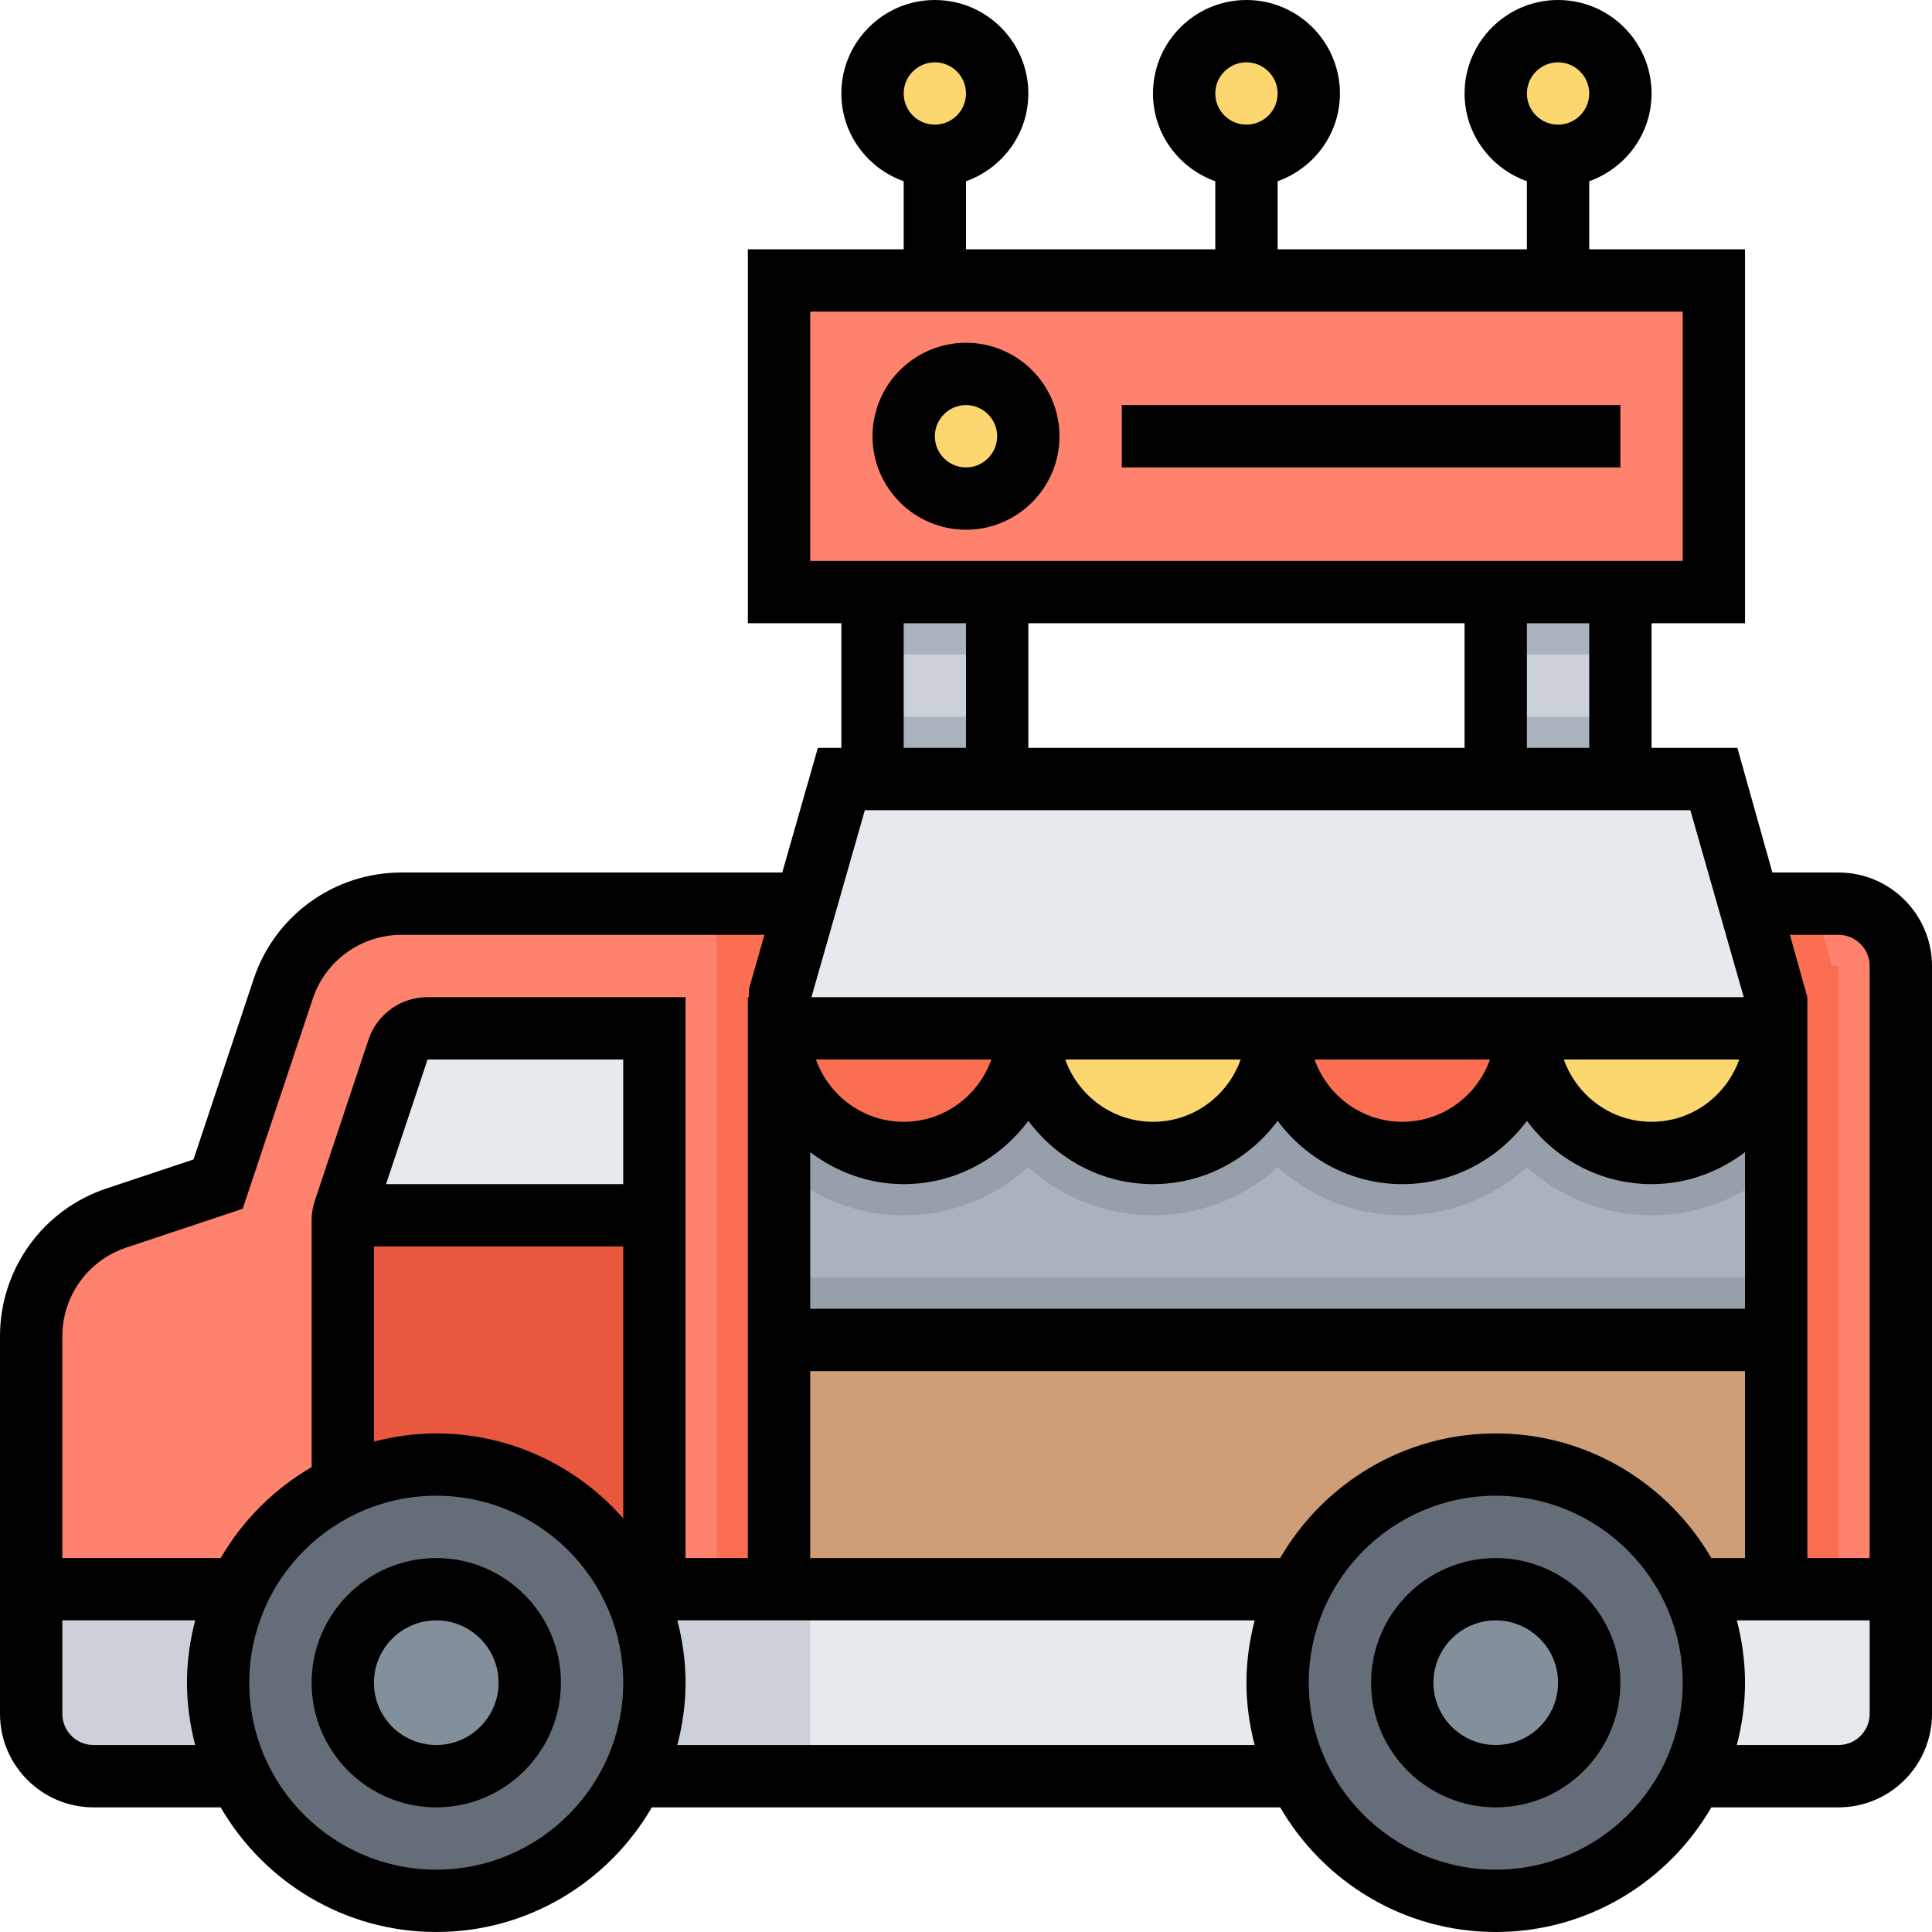 <svg width="64" height="64" viewBox="0 0 64 64" fill="none" xmlns="http://www.w3.org/2000/svg">
<path d="M25.806 58.839H43.018H56.077H60.903C62.044 58.839 62.968 57.915 62.968 56.774V32C62.968 30.859 62.044 29.936 60.903 29.936H57.954H25.806V58.839Z" fill="#FF826E"/>
<path d="M60.903 36.129V32.743V32H60.691L60.101 29.936H57.954H25.806V54.71H60.903V36.129Z" fill="#FC6E51"/>
<path d="M56.078 58.839H60.903C62.044 58.839 62.968 57.915 62.968 56.774V52.645H24.774V58.839H43.018H56.078Z" fill="#E6E9ED"/>
<path d="M33.032 19.613H28.903V25.806H33.032V19.613Z" fill="#CCD1D9"/>
<path d="M53.677 19.613H49.548V25.806H53.677V19.613Z" fill="#CCD1D9"/>
<path d="M56.774 9.29H25.806V19.613H56.774V9.29Z" fill="#FF826E"/>
<path d="M25.806 29.936H13.299C11.521 29.936 9.944 31.073 9.381 32.759L7.226 39.226L3.855 40.349C2.17 40.911 1.032 42.489 1.032 44.266V56.774C1.032 57.915 1.956 58.839 3.097 58.839H25.806V29.936Z" fill="#FF826E"/>
<path d="M7.646 52.645H1.032V56.774C1.032 57.915 1.92 58.839 3.014 58.839H26.839V52.645H7.969H7.646Z" fill="#CCD1D9"/>
<path d="M21.677 52.645V34.065H14.164C13.72 34.065 13.324 34.348 13.184 34.771L11.408 40.099C11.372 40.204 11.355 40.315 11.355 40.425V52.645H21.677Z" fill="#E9573F"/>
<path d="M30.968 5.161C32.108 5.161 33.032 4.237 33.032 3.097C33.032 1.957 32.108 1.032 30.968 1.032C29.828 1.032 28.903 1.957 28.903 3.097C28.903 4.237 29.828 5.161 30.968 5.161Z" fill="#FCD770"/>
<path d="M51.613 5.161C52.753 5.161 53.677 4.237 53.677 3.097C53.677 1.957 52.753 1.032 51.613 1.032C50.473 1.032 49.548 1.957 49.548 3.097C49.548 4.237 50.473 5.161 51.613 5.161Z" fill="#FCD770"/>
<path d="M41.29 5.161C42.431 5.161 43.355 4.237 43.355 3.097C43.355 1.957 42.431 1.032 41.29 1.032C40.15 1.032 39.226 1.957 39.226 3.097C39.226 4.237 40.15 5.161 41.29 5.161Z" fill="#FCD770"/>
<path d="M58.839 34.065H25.806V52.645H58.839V34.065Z" fill="#AAB2BD"/>
<path d="M25.806 38.668C26.904 39.653 28.348 40.258 29.936 40.258C31.523 40.258 32.967 39.653 34.065 38.668C35.162 39.653 36.606 40.258 38.194 40.258C39.781 40.258 41.225 39.653 42.323 38.668C43.42 39.653 44.864 40.258 46.452 40.258C48.039 40.258 49.483 39.653 50.581 38.668C51.678 39.653 53.122 40.258 54.71 40.258C56.297 40.258 57.741 39.653 58.839 38.668V34.065H25.806V38.668Z" fill="#969FAA"/>
<path d="M42.323 34.065C42.323 36.345 40.474 38.194 38.194 38.194C35.913 38.194 34.065 36.345 34.065 34.065H42.323Z" fill="#FCD770"/>
<path d="M34.065 34.065C34.065 36.345 32.216 38.194 29.936 38.194C27.655 38.194 25.806 36.345 25.806 34.065H34.065Z" fill="#FC6E51"/>
<path d="M58.839 34.065C58.839 36.345 56.99 38.194 54.71 38.194C52.429 38.194 50.581 36.345 50.581 34.065H58.839Z" fill="#FCD770"/>
<path d="M50.581 34.065C50.581 36.345 48.732 38.194 46.452 38.194C44.171 38.194 42.323 36.345 42.323 34.065H50.581Z" fill="#FC6E51"/>
<path d="M58.839 44.387H25.806V52.645H58.839V44.387Z" fill="#CF9E76"/>
<path d="M14.452 62.968C18.442 62.968 21.677 59.733 21.677 55.742C21.677 51.751 18.442 48.516 14.452 48.516C10.461 48.516 7.226 51.751 7.226 55.742C7.226 59.733 10.461 62.968 14.452 62.968Z" fill="#656D78"/>
<path d="M14.452 58.839C16.162 58.839 17.548 57.452 17.548 55.742C17.548 54.032 16.162 52.645 14.452 52.645C12.741 52.645 11.355 54.032 11.355 55.742C11.355 57.452 12.741 58.839 14.452 58.839Z" fill="#838F9B"/>
<path d="M49.548 62.968C53.539 62.968 56.774 59.733 56.774 55.742C56.774 51.751 53.539 48.516 49.548 48.516C45.558 48.516 42.323 51.751 42.323 55.742C42.323 59.733 45.558 62.968 49.548 62.968Z" fill="#656D78"/>
<path d="M49.548 58.839C51.259 58.839 52.645 57.452 52.645 55.742C52.645 54.032 51.259 52.645 49.548 52.645C47.838 52.645 46.452 54.032 46.452 55.742C46.452 57.452 47.838 58.839 49.548 58.839Z" fill="#838F9B"/>
<path d="M14.164 34.065C13.72 34.065 13.324 34.348 13.184 34.771L11.408 40.099C11.39 40.151 11.391 40.205 11.382 40.258H21.677V34.065H14.164Z" fill="#E6E9ED"/>
<path d="M32 16.516C33.14 16.516 34.065 15.592 34.065 14.452C34.065 13.311 33.14 12.387 32 12.387C30.86 12.387 29.936 13.311 29.936 14.452C29.936 15.592 30.86 16.516 32 16.516Z" fill="#FCD770"/>
<path d="M56.774 25.806H27.871L25.806 33.032V34.065H34.065H50.581H58.839V33.032L56.774 25.806Z" fill="#E6E9ED"/>
<path d="M33.032 23.742H28.903V25.806H33.032V23.742Z" fill="#AAB2BD"/>
<path d="M53.677 23.742H49.548V25.806H53.677V23.742Z" fill="#AAB2BD"/>
<path d="M33.032 19.613H28.903V21.677H33.032V19.613Z" fill="#AAB2BD"/>
<path d="M53.677 19.613H49.548V21.677H53.677V19.613Z" fill="#AAB2BD"/>
<path d="M25.806 29.936H23.742V52.645H25.806V29.936Z" fill="#FC6E51"/>
<path d="M58.839 42.323H25.806V44.387H58.839V42.323Z" fill="#969FAA"/>
<path d="M14.452 51.613C12.175 51.613 10.323 53.465 10.323 55.742C10.323 58.019 12.175 59.871 14.452 59.871C16.729 59.871 18.581 58.019 18.581 55.742C18.581 53.465 16.729 51.613 14.452 51.613ZM14.452 57.806C13.313 57.806 12.387 56.88 12.387 55.742C12.387 54.603 13.313 53.677 14.452 53.677C15.59 53.677 16.516 54.603 16.516 55.742C16.516 56.88 15.59 57.806 14.452 57.806Z" fill="black"/>
<path d="M49.548 51.613C47.271 51.613 45.419 53.465 45.419 55.742C45.419 58.019 47.271 59.871 49.548 59.871C51.825 59.871 53.677 58.019 53.677 55.742C53.677 53.465 51.825 51.613 49.548 51.613ZM49.548 57.806C48.41 57.806 47.484 56.88 47.484 55.742C47.484 54.603 48.41 53.677 49.548 53.677C50.687 53.677 51.613 54.603 51.613 55.742C51.613 56.88 50.687 57.806 49.548 57.806Z" fill="black"/>
<path d="M60.903 28.903H58.712L57.553 24.774H54.71V20.645H57.806V8.258H52.645V6.004C53.844 5.576 54.71 4.441 54.71 3.097C54.71 1.389 53.32 0 51.613 0C49.906 0 48.516 1.389 48.516 3.097C48.516 4.441 49.382 5.576 50.581 6.004V8.258H42.323V6.004C43.521 5.576 44.387 4.441 44.387 3.097C44.387 1.389 42.998 0 41.29 0C39.583 0 38.194 1.389 38.194 3.097C38.194 4.441 39.06 5.576 40.258 6.004V8.258H32V6.004C33.199 5.576 34.065 4.441 34.065 3.097C34.065 1.389 32.675 0 30.968 0C29.26 0 27.871 1.389 27.871 3.097C27.871 4.441 28.737 5.576 29.936 6.004V8.258H24.774V20.645H27.871V24.774H27.093L25.913 28.903H13.299C11.074 28.903 9.106 30.322 8.403 32.431L6.41 38.409L3.529 39.369C1.418 40.073 0 42.042 0 44.266V56.774C0 58.481 1.389 59.871 3.097 59.871H7.31C8.741 62.335 11.402 64 14.452 64C17.501 64 20.162 62.335 21.593 59.871H42.408C43.839 62.335 46.5 64 49.549 64C52.599 64 55.26 62.335 56.691 59.871H60.903C62.611 59.871 64 58.481 64 56.774V32C64 30.293 62.611 28.903 60.903 28.903ZM51.613 2.065C52.182 2.065 52.645 2.528 52.645 3.097C52.645 3.666 52.182 4.129 51.613 4.129C51.044 4.129 50.581 3.666 50.581 3.097C50.581 2.528 51.044 2.065 51.613 2.065ZM41.29 2.065C41.859 2.065 42.323 2.528 42.323 3.097C42.323 3.666 41.859 4.129 41.29 4.129C40.721 4.129 40.258 3.666 40.258 3.097C40.258 2.528 40.721 2.065 41.29 2.065ZM30.968 2.065C31.537 2.065 32 2.528 32 3.097C32 3.666 31.537 4.129 30.968 4.129C30.399 4.129 29.936 3.666 29.936 3.097C29.936 2.528 30.399 2.065 30.968 2.065ZM60.903 30.968C61.472 30.968 61.935 31.431 61.935 32V51.613H59.871V34.065V33.032L59.292 30.968H60.903ZM49.548 47.484C46.5 47.484 43.838 49.149 42.407 51.613H26.839V45.419H57.806V51.613H56.69C55.259 49.149 52.597 47.484 49.548 47.484ZM29.936 39.226C31.629 39.226 33.123 38.394 34.065 37.129C35.006 38.394 36.5 39.226 38.194 39.226C39.888 39.226 41.381 38.394 42.323 37.129C43.264 38.394 44.758 39.226 46.452 39.226C48.145 39.226 49.639 38.394 50.581 37.129C51.522 38.394 53.016 39.226 54.71 39.226C55.876 39.226 56.941 38.822 57.806 38.167V43.355H26.839V38.167C27.704 38.822 28.769 39.226 29.936 39.226ZM54.71 37.161C53.366 37.161 52.23 36.295 51.803 35.097H57.615C57.189 36.295 56.054 37.161 54.71 37.161ZM46.452 37.161C45.108 37.161 43.972 36.295 43.545 35.097H49.357C48.931 36.295 47.796 37.161 46.452 37.161ZM38.194 37.161C36.849 37.161 35.714 36.295 35.287 35.097H41.099C40.673 36.295 39.538 37.161 38.194 37.161ZM29.936 37.161C28.591 37.161 27.456 36.295 27.029 35.097H32.841C32.415 36.295 31.279 37.161 29.936 37.161ZM52.645 24.774H50.581V20.645H52.645V24.774ZM48.516 20.645V24.774H34.065V20.645H48.516ZM26.839 10.323H55.742V18.581H26.839V10.323ZM29.936 20.645H32V24.774H29.936V20.645ZM28.649 26.839H55.995L57.764 33.032H26.88L28.649 26.839ZM4.182 41.328L8.041 40.041L10.361 33.085C10.783 31.818 11.964 30.968 13.299 30.968H25.323L24.814 32.748L24.805 33.032H24.774V51.613H22.71V33.032H14.164C13.274 33.032 12.486 33.599 12.205 34.443L10.43 39.772C10.359 39.982 10.323 40.202 10.323 40.425V48.601C9.075 49.325 8.035 50.365 7.31 51.613H2.065V44.266C2.065 42.932 2.915 41.751 4.182 41.328ZM20.645 39.226H12.788L14.164 35.097H20.645V39.226ZM12.387 41.29H20.645V50.298C19.131 48.577 16.919 47.484 14.452 47.484C13.737 47.484 13.049 47.584 12.387 47.755V41.29ZM3.097 57.806C2.528 57.806 2.065 57.343 2.065 56.774V53.677H6.465C6.294 54.339 6.194 55.028 6.194 55.742C6.194 56.456 6.294 57.145 6.465 57.806H3.097ZM14.452 61.935C11.036 61.935 8.258 59.158 8.258 55.742C8.258 52.326 11.036 49.548 14.452 49.548C17.867 49.548 20.645 52.326 20.645 55.742C20.645 59.158 17.867 61.935 14.452 61.935ZM22.438 57.806C22.61 57.145 22.71 56.456 22.71 55.742C22.71 55.028 22.61 54.339 22.438 53.677H41.563C41.391 54.339 41.29 55.028 41.29 55.742C41.29 56.456 41.391 57.145 41.562 57.806H22.438ZM49.548 61.935C46.133 61.935 43.355 59.158 43.355 55.742C43.355 52.326 46.133 49.548 49.548 49.548C52.964 49.548 55.742 52.326 55.742 55.742C55.742 59.158 52.964 61.935 49.548 61.935ZM60.903 57.806H57.535C57.706 57.145 57.806 56.456 57.806 55.742C57.806 55.028 57.706 54.339 57.535 53.677H61.935V56.774C61.935 57.343 61.472 57.806 60.903 57.806Z" fill="black"/>
<path d="M32 11.355C30.293 11.355 28.903 12.744 28.903 14.452C28.903 16.159 30.293 17.548 32 17.548C33.707 17.548 35.097 16.159 35.097 14.452C35.097 12.744 33.707 11.355 32 11.355ZM32 15.484C31.431 15.484 30.968 15.02 30.968 14.452C30.968 13.883 31.431 13.419 32 13.419C32.569 13.419 33.032 13.883 33.032 14.452C33.032 15.02 32.569 15.484 32 15.484Z" fill="black"/>
<path d="M53.677 13.419H37.161V15.484H53.677V13.419Z" fill="black"/>
</svg>
